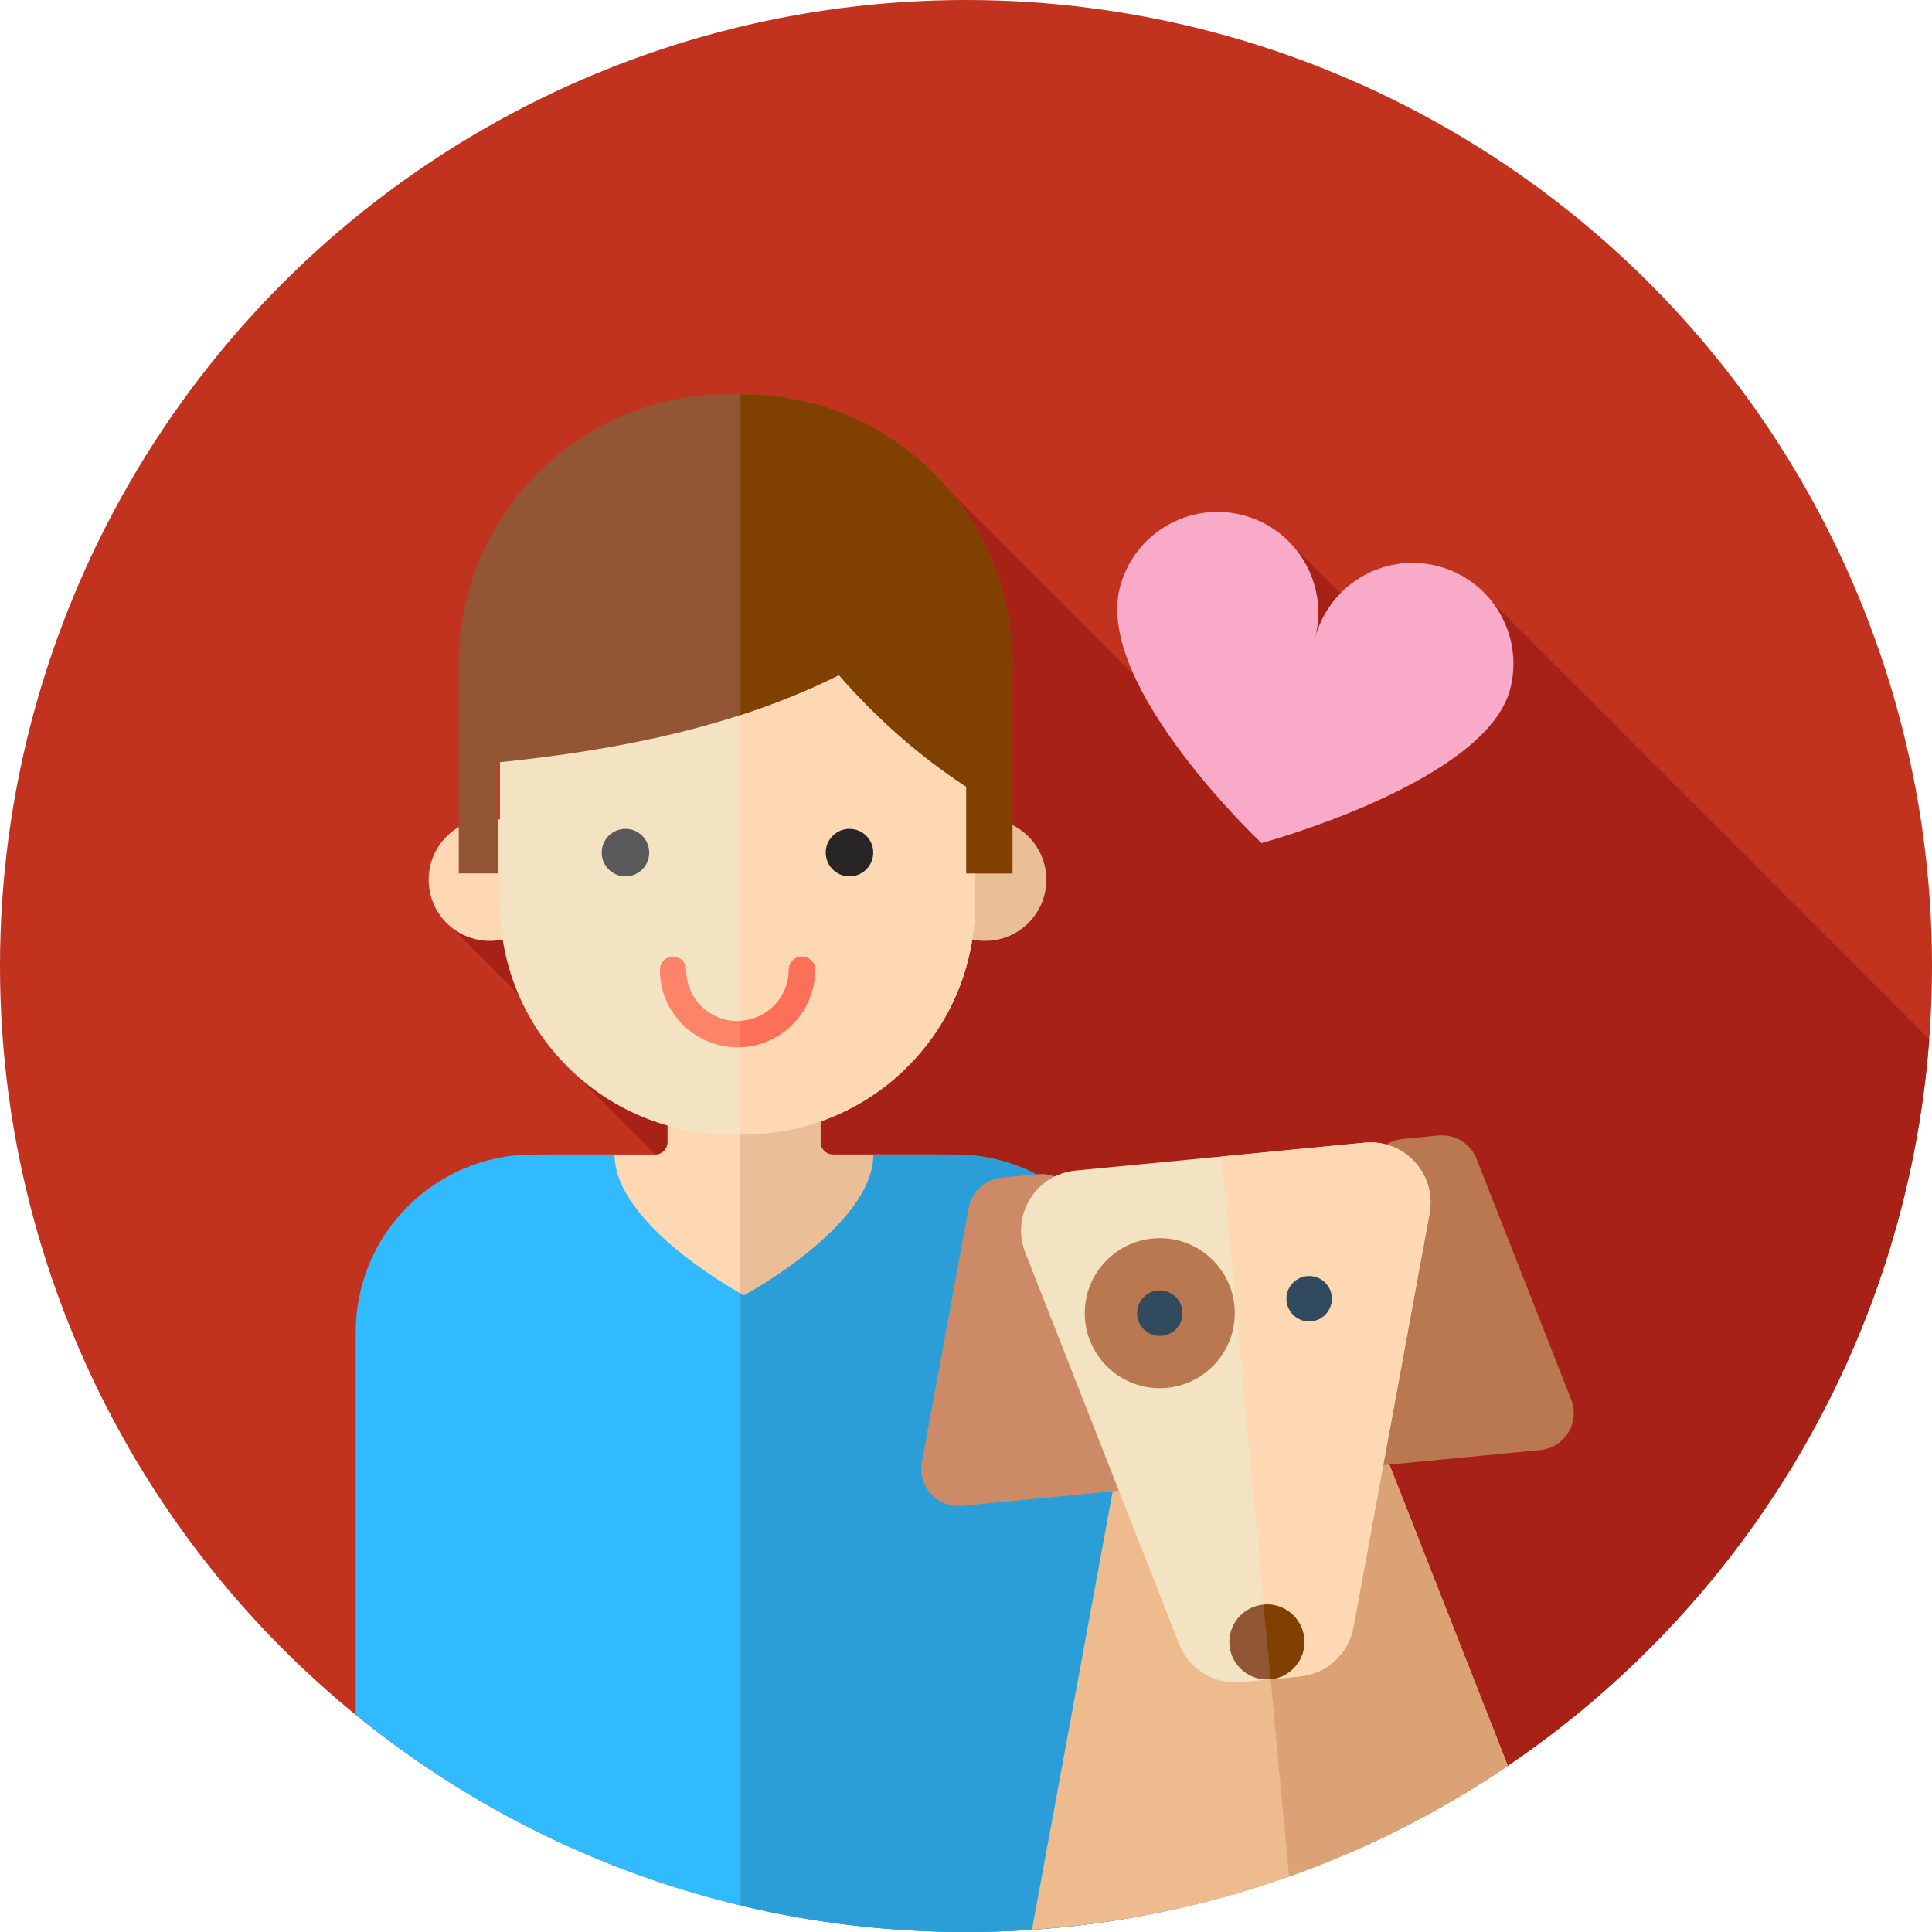 <?xml version="1.0" encoding="iso-8859-1"?>
<!-- Generator: Adobe Illustrator 19.0.0, SVG Export Plug-In . SVG Version: 6.00 Build 0)  -->
<svg version="1.1" id="Layer_1" xmlns="http://www.w3.org/2000/svg" xmlns:xlink="http://www.w3.org/1999/xlink" x="0px" y="0px"
	 viewBox="0 0 512 512" style="enable-background:new 0 0 512 512;" xml:space="preserve">
<circle style="fill:#C1321F;" cx="256" cy="256" r="256"/>
<path style="fill:#A82116;" d="M358.415,490.672c84.787-37.055,145.629-118.694,152.859-215.293L395.604,159.708l-20.596,17.263
	l-34.104-34.104l-32.091,44.308l-57.151-57.151L117.231,243.365l39.589,39.589l-5.161,0.96L358.415,490.672z"/>
<path style="fill:#F9AAC8;" d="M296.791,155.624c3.731-14.277,18.329-22.826,32.606-19.096s22.828,18.329,19.099,32.606
	c3.731-14.277,18.329-22.826,32.606-19.096c14.277,3.731,22.828,18.329,19.099,32.606c-6.458,24.719-65.889,40.779-65.889,40.779
	S289.968,181.738,296.791,155.624z"/>
<path style="fill:#FED8B2;" d="M217.434,302.711v-22.476H176.9v22.476c0,1.793-1.453,3.248-3.248,3.248h-27.934v77.56h102.895
	v-77.56h-27.932C218.888,305.959,217.434,304.504,217.434,302.711z"/>
<path style="fill:#EABE96;" d="M248.615,305.959h-27.932c-1.793,0-3.248-1.453-3.248-3.248v-22.476h-21.195v103.284h52.376V305.959z
	"/>
<circle style="fill:#FED8B2;" cx="129.793" cy="233.141" r="16.2"/>
<circle style="fill:#EABE96;" cx="261.086" cy="233.141" r="16.2"/>
<path style="fill:#F4E3C3;" d="M197.265,300.599h-3.651c-33.764,0-61.135-27.37-61.135-61.135v-55.818
	c0-33.764,27.37-61.135,61.135-61.135h3.651c33.764,0,61.135,27.37,61.135,61.135v55.818
	C258.4,273.229,231.029,300.599,197.265,300.599z"/>
<path style="fill:#FED8B2;" d="M197.265,122.513h-1.026v178.086h1.026c33.764,0,61.135-27.37,61.135-61.135v-55.818
	C258.4,149.883,231.029,122.513,197.265,122.513z"/>
<circle style="fill:#59595B;" cx="165.754" cy="225.952" r="6.296"/>
<circle style="fill:#272525;" cx="225.125" cy="225.952" r="6.296"/>
<path style="fill:#31BAFD;" d="M253.031,305.959h-21.566c0,18.942-34.299,37.336-34.299,37.336s-34.299-18.394-34.299-37.336
	h-21.566c-25.974,0-47.03,21.056-47.03,47.03v101.448C138.361,490.413,194.657,512,256,512c15.026,0,29.746-1.307,44.061-3.791
	V352.987C300.061,327.015,279.006,305.959,253.031,305.959z"/>
<path style="fill:#2B9ED8;" d="M253.031,305.959h-21.566c0,18.942-34.299,37.336-34.299,37.336s-0.336-0.181-0.927-0.515v162.192
	C215.412,509.559,235.42,512,256,512c15.026,0,29.746-1.307,44.061-3.791V352.987C300.061,327.015,279.006,305.959,253.031,305.959z
	"/>
<path style="fill:#FD8469;" d="M195.439,277.549c-11.343,0-20.571-9.228-20.571-20.571c0-1.922,1.558-3.482,3.482-3.482
	s3.482,1.558,3.482,3.482c0,7.502,6.104,13.609,13.609,13.609c7.502,0,13.609-6.104,13.609-13.609c0-1.924,1.558-3.482,3.482-3.482
	s3.482,1.558,3.482,3.482C216.011,268.321,206.782,277.549,195.439,277.549z"/>
<path style="fill:#FC6F58;" d="M216.011,256.977c0-1.924-1.558-3.482-3.482-3.482s-3.482,1.558-3.482,3.482
	c0,7.234-5.679,13.15-12.809,13.567v6.963C207.21,277.083,216.011,268.05,216.011,256.977z"/>
<path style="fill:#935635;" d="M255.409,134.897c-12.886-18.356-34.201-30.367-58.334-30.367h-4.255
	c-39.346,0-71.242,31.896-71.242,71.242v5.51v50.183h10.459v-29.431c-0.002,0-0.005,0-0.007,0c31.739-3.224,62.947-9.45,90.3-23.126
	c9.844,11.304,21.211,21.397,33.758,29.586v22.969h12.228v-37.516v-18.175C268.317,160.558,263.532,146.47,255.409,134.897z"/>
<path style="fill:#804000;" d="M255.409,134.897c-12.886-18.356-34.201-30.367-58.334-30.367h-0.836v84.958
	c8.994-2.917,17.725-6.396,26.093-10.58c9.844,11.304,21.211,21.397,33.758,29.586v22.969h12.228v-37.516v-18.175
	C268.317,160.558,263.532,146.47,255.409,134.897z"/>
<path style="fill:#EDBB8E;" d="M341.082,366.973l-23.628,2.281c-10.728,1.036-19.47,9.057-21.421,19.658l-22.55,122.483
	c46.547-3.139,89.683-18.708,126.109-43.432l-33.723-85.792C361.925,372.14,351.809,365.937,341.082,366.973z"/>
<path style="fill:#DBA375;" d="M365.868,382.169c-3.943-10.031-14.058-16.232-24.786-15.198l-11.56,1.115L341.613,497.3
	c20.675-7.332,40.136-17.229,57.978-29.341L365.868,382.169z"/>
<path style="fill:#CC8A66;" d="M265.418,312.106l9.6-0.927c4.36-0.421,8.47,2.1,10.071,6.175l25.085,63.816
	c2.384,6.065-1.7,12.726-8.187,13.352l-47.101,4.546c-6.487,0.626-11.769-5.13-10.588-11.54l12.416-67.434
	C257.507,315.787,261.06,312.527,265.418,312.106z"/>
<path style="fill:#B97850;" d="M371.628,301.854l9.6-0.927c4.36-0.421,8.47,2.1,10.071,6.175l25.085,63.816
	c2.384,6.065-1.7,12.726-8.187,13.352l-47.101,4.546c-6.487,0.626-11.769-5.13-10.588-11.54l12.416-67.434
	C363.716,305.535,367.269,302.275,371.628,301.854z"/>
<path style="fill:#F4E3C3;" d="M344.498,444.264l-15.615,1.507c-7.09,0.684-13.776-3.415-16.381-10.043l-40.8-103.798
	c-3.877-9.864,2.765-20.699,13.315-21.716l76.61-7.394c10.55-1.019,19.142,8.345,17.224,18.768l-20.194,109.685
	C357.366,438.279,351.589,443.58,344.498,444.264z"/>
<path style="fill:#FED8B2;" d="M361.627,302.82l-37.874,3.655l12.965,138.54l7.78-0.752c7.09-0.684,12.867-5.985,14.157-12.991
	l20.194-109.684C380.769,311.165,372.177,301.801,361.627,302.82z"/>
<circle style="fill:#B97850;" cx="307.355" cy="348.005" r="19.878"/>
<g>
	<circle style="fill:#324A5E;" cx="307.355" cy="348.005" r="6.023"/>
	<circle style="fill:#324A5E;" cx="346.936" cy="344.178" r="6.023"/>
</g>
<circle style="fill:#935635;" cx="335.731" cy="435.131" r="9.938"/>
<path style="fill:#804000;" d="M345.629,434.171c-0.524-5.435-5.334-9.419-10.762-8.942l1.851,19.785
	C342.168,444.473,346.155,439.624,345.629,434.171z"/>
<g>
</g>
<g>
</g>
<g>
</g>
<g>
</g>
<g>
</g>
<g>
</g>
<g>
</g>
<g>
</g>
<g>
</g>
<g>
</g>
<g>
</g>
<g>
</g>
<g>
</g>
<g>
</g>
<g>
</g>
</svg>
